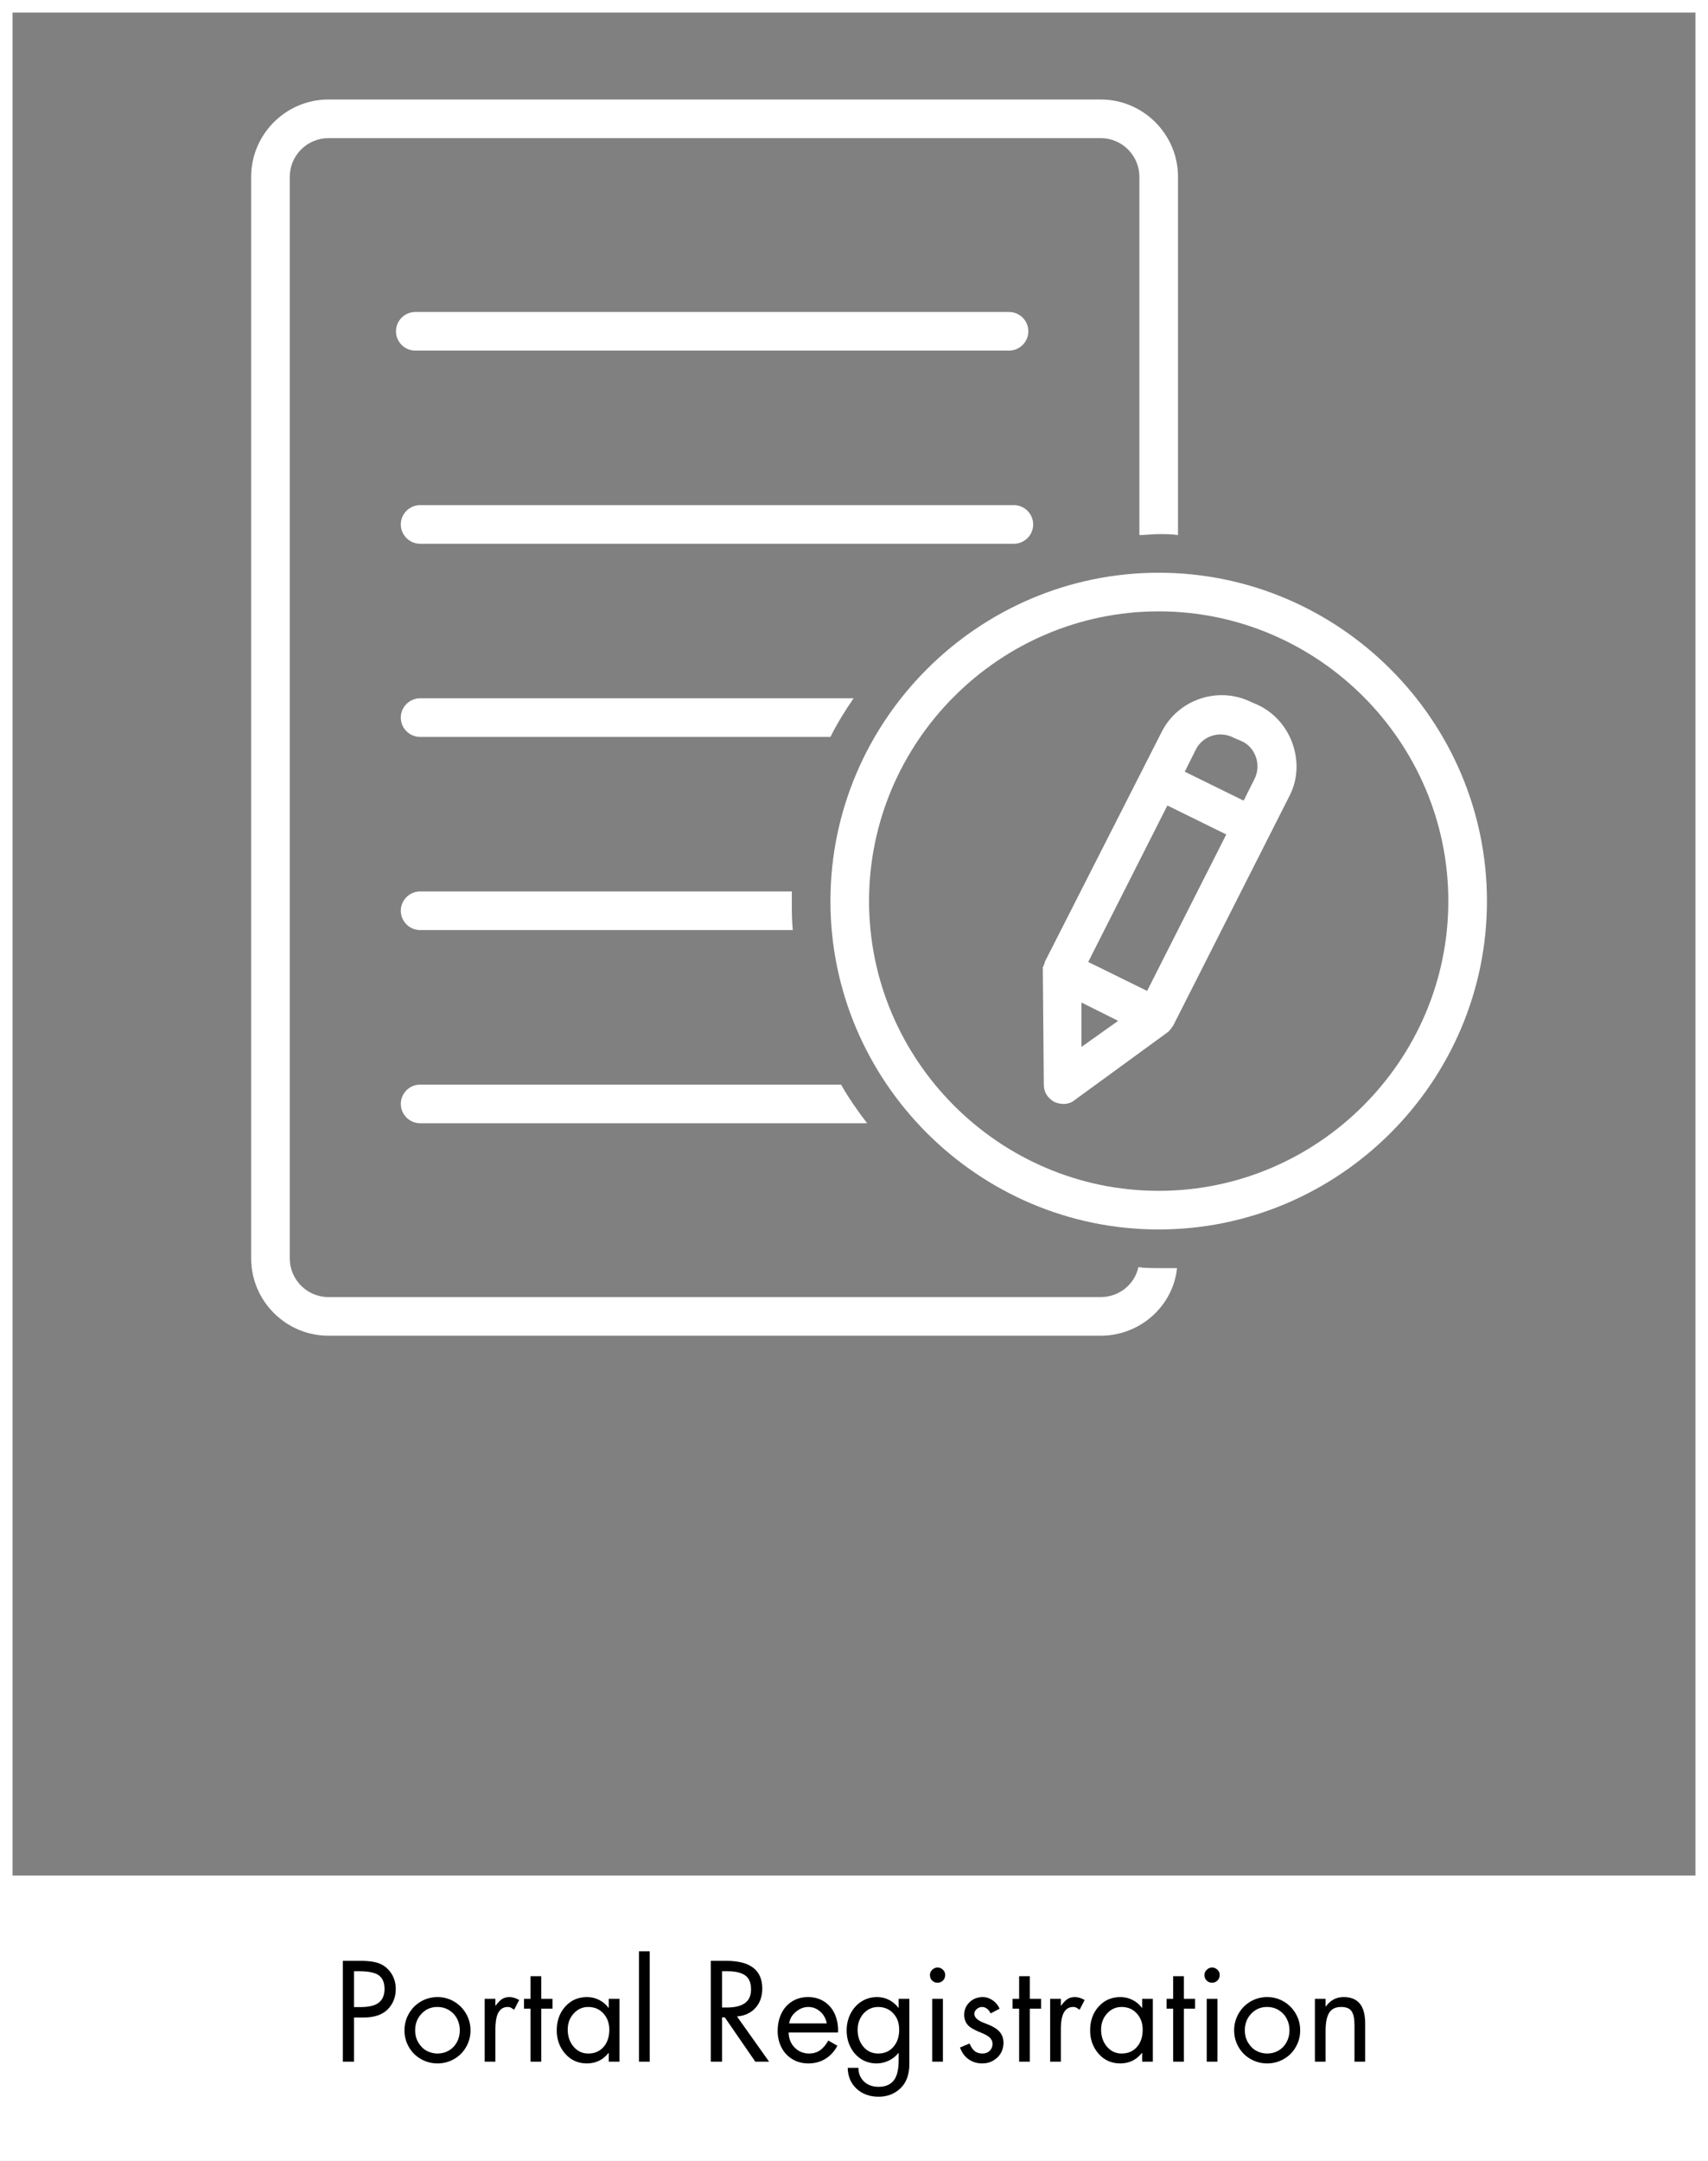 <svg xmlns="http://www.w3.org/2000/svg" xmlns:xlink="http://www.w3.org/1999/xlink" width="3400" zoomAndPan="magnify" viewBox="0 0 2550 3225" height="4300" preserveAspectRatio="xMidYMid meet" version="1.0"><rect x="0" y="0" width="2550" height="3225" fill="#808080" stroke="none"/><defs><g/><clipPath id="3153de1928"><path d="M 374.973 148.508 L 1759 148.508 L 1759 1993.508 L 374.973 1993.508 Z M 374.973 148.508 " clip-rule="nonzero"/></clipPath><clipPath id="e966d45e52"><path d="M 1239 854 L 2219.973 854 L 2219.973 1835 L 1239 1835 Z M 1239 854 " clip-rule="nonzero"/></clipPath><clipPath id="09e0735a8c"><path d="M 0 2799.246 L 2550 2799.246 L 2550 3225 L 0 3225 Z M 0 2799.246 " clip-rule="nonzero"/></clipPath></defs><path stroke-linecap="butt" transform="matrix(0.75, 0, 0, 0.75, 0, 0)" fill="none" stroke-linejoin="miter" d="M -0 0 L 3400 0 L 3400 4300 L -0 4300 L -0 0 " stroke="#ffffff" stroke-width="50" stroke-opacity="1" stroke-miterlimit="4"/><path fill="#ffffff" d="M 620.012 523.273 L 1506.477 523.273 C 1522.332 523.273 1535.305 510.301 1535.305 494.445 C 1535.305 478.59 1522.332 465.617 1506.477 465.617 L 620.012 465.617 C 604.156 465.617 591.184 478.59 591.184 494.445 C 591.184 510.301 604.156 523.273 620.012 523.273 Z M 620.012 523.273 " fill-opacity="1" fill-rule="nonzero"/><path fill="#ffffff" d="M 1542.512 782.727 C 1542.512 766.871 1529.539 753.898 1513.684 753.898 L 627.219 753.898 C 611.363 753.898 598.391 766.871 598.391 782.727 C 598.391 798.582 611.363 811.555 627.219 811.555 L 1513.684 811.555 C 1529.539 811.555 1542.512 798.582 1542.512 782.727 Z M 1542.512 782.727 " fill-opacity="1" fill-rule="nonzero"/><path fill="#ffffff" d="M 598.391 1647.57 C 598.391 1663.426 611.363 1676.398 627.219 1676.398 L 1294.59 1676.398 C 1280.176 1657.66 1267.203 1638.922 1255.672 1618.742 L 627.219 1618.742 C 611.363 1618.742 598.391 1631.715 598.391 1647.57 Z M 598.391 1647.57 " fill-opacity="1" fill-rule="nonzero"/><path fill="#ffffff" d="M 1182.16 1330.461 L 627.219 1330.461 C 611.363 1330.461 598.391 1343.434 598.391 1359.289 C 598.391 1375.145 611.363 1388.117 627.219 1388.117 L 1183.602 1388.117 C 1182.16 1373.703 1182.16 1359.289 1182.16 1344.875 C 1182.16 1340.551 1182.16 1334.785 1182.16 1330.461 Z M 1182.16 1330.461 " fill-opacity="1" fill-rule="nonzero"/><path fill="#ffffff" d="M 1274.41 1042.18 L 627.219 1042.18 C 611.363 1042.18 598.391 1055.152 598.391 1071.008 C 598.391 1086.863 611.363 1099.836 627.219 1099.836 L 1239.816 1099.836 C 1249.906 1079.656 1261.438 1060.918 1274.41 1042.18 Z M 1274.41 1042.18 " fill-opacity="1" fill-rule="nonzero"/><g clip-path="url(#3153de1928)"><path fill="#ffffff" d="M 490.285 1993.508 L 1643.41 1993.508 C 1702.508 1993.508 1751.516 1948.824 1757.281 1892.609 C 1748.633 1892.609 1738.543 1892.609 1729.895 1892.609 C 1719.805 1892.609 1709.715 1892.609 1699.625 1891.168 C 1693.859 1917.113 1670.797 1935.852 1643.41 1935.852 L 490.285 1935.852 C 458.574 1935.852 432.629 1909.906 432.629 1878.195 L 432.629 263.82 C 432.629 232.109 458.574 206.164 490.285 206.164 L 1643.41 206.164 C 1675.121 206.164 1701.066 232.109 1701.066 263.82 L 1701.066 798.582 C 1711.156 798.582 1719.805 797.141 1729.895 797.141 C 1739.984 797.141 1748.633 797.141 1758.723 798.582 L 1758.723 263.82 C 1758.723 200.398 1706.832 148.508 1643.41 148.508 L 490.285 148.508 C 426.863 148.508 374.973 200.398 374.973 263.82 L 374.973 1878.195 C 374.973 1941.617 426.863 1993.508 490.285 1993.508 Z M 490.285 1993.508 " fill-opacity="1" fill-rule="nonzero"/></g><g clip-path="url(#e966d45e52)"><path fill="#ffffff" d="M 1729.895 854.797 C 1460.352 854.797 1239.816 1075.332 1239.816 1344.875 C 1239.816 1614.418 1460.352 1834.953 1729.895 1834.953 C 1999.438 1834.953 2219.973 1614.418 2219.973 1344.875 C 2219.973 1075.332 1999.438 854.797 1729.895 854.797 Z M 1729.895 1777.297 C 1492.062 1777.297 1297.473 1582.707 1297.473 1344.875 C 1297.473 1107.043 1492.062 912.453 1729.895 912.453 C 1967.727 912.453 2162.316 1107.043 2162.316 1344.875 C 2162.316 1582.707 1967.727 1777.297 1729.895 1777.297 Z M 1729.895 1777.297 " fill-opacity="1" fill-rule="nonzero"/></g><path fill="#ffffff" d="M 1878.359 1052.27 L 1868.27 1047.945 C 1819.262 1023.441 1758.723 1043.621 1734.219 1092.629 L 1559.809 1435.684 C 1559.809 1435.684 1559.809 1435.684 1559.809 1437.125 C 1559.809 1438.566 1558.367 1438.566 1558.367 1440.008 C 1558.367 1441.449 1558.367 1441.449 1556.926 1442.891 C 1556.926 1444.332 1556.926 1444.332 1556.926 1445.773 C 1556.926 1447.211 1556.926 1447.211 1556.926 1448.652 C 1556.926 1448.652 1556.926 1450.094 1556.926 1450.094 L 1558.367 1618.738 C 1558.367 1630.27 1564.133 1638.918 1574.223 1644.684 C 1584.312 1649.008 1595.844 1649.008 1604.492 1641.801 L 1742.867 1540.902 C 1744.309 1539.461 1745.75 1539.461 1745.75 1538.023 C 1745.75 1538.023 1745.75 1538.023 1747.191 1536.582 C 1748.633 1535.141 1750.074 1532.254 1751.516 1530.816 L 1924.484 1189.203 C 1937.457 1164.699 1938.898 1137.312 1930.25 1111.367 C 1921.602 1085.422 1902.863 1063.801 1878.359 1052.27 Z M 1614.582 1562.527 L 1614.582 1496.223 L 1669.355 1523.609 Z M 1712.598 1478.926 L 1624.672 1435.684 L 1742.867 1202.176 L 1830.793 1245.418 Z M 1872.594 1163.258 L 1856.738 1194.969 L 1768.812 1151.727 L 1784.668 1120.016 C 1794.758 1098.395 1820.703 1089.746 1842.324 1101.277 L 1852.414 1105.602 C 1874.035 1114.25 1884.125 1141.637 1872.594 1163.258 Z M 1872.594 1163.258 " fill-opacity="1" fill-rule="nonzero"/><g clip-path="url(#09e0735a8c)"><path fill="#ffffff" d="M -90 2799.246 L 2602.266 2799.246 L 2602.266 3224.988 L -90 3224.988 Z M -90 2799.246 " fill-opacity="1" fill-rule="nonzero"/></g><g fill="#000000" fill-opacity="1"><g transform="translate(496.648, 3077.001)"><g><path d="M 41.516 -150.516 C 54.691 -150.516 64.672 -148.953 71.453 -145.828 C 78.242 -142.703 83.734 -137.812 87.922 -131.156 C 92.117 -124.5 94.219 -116.977 94.219 -108.594 C 94.219 -96.352 90.191 -86.172 82.141 -78.047 C 74.086 -69.93 62.008 -65.875 45.906 -65.875 L 31.938 -65.875 L 31.938 0 L 15.172 0 L 15.172 -150.516 Z M 31.938 -81.453 L 40.922 -81.453 C 54.098 -81.453 63.477 -83.711 69.062 -88.234 C 74.656 -92.754 77.453 -99.539 77.453 -108.594 C 77.453 -117.781 74.691 -124.469 69.172 -128.656 C 63.648 -132.852 53.898 -134.953 39.922 -134.953 L 31.938 -134.953 Z M 31.938 -81.453 "/></g></g></g><g fill="#000000" fill-opacity="1"><g transform="translate(597.061, 3077.001)"><g><path d="M 6.781 -46.719 C 6.781 -55.633 8.977 -63.953 13.375 -71.672 C 17.77 -79.391 23.758 -85.441 31.344 -89.828 C 38.926 -94.223 47.176 -96.422 56.094 -96.422 C 65.008 -96.422 73.227 -94.223 80.75 -89.828 C 88.27 -85.441 94.258 -79.422 98.719 -71.766 C 103.176 -64.109 105.406 -55.758 105.406 -46.719 C 105.406 -37.801 103.207 -29.516 98.812 -21.859 C 94.426 -14.203 88.438 -8.211 80.844 -3.891 C 73.258 0.43 65.008 2.594 56.094 2.594 C 47.176 2.594 38.891 0.398 31.234 -3.984 C 23.586 -8.379 17.598 -14.398 13.266 -22.047 C 8.941 -29.703 6.781 -37.926 6.781 -46.719 Z M 55.891 -81.641 C 46.441 -81.641 38.555 -78.281 32.234 -71.562 C 25.91 -64.844 22.75 -56.625 22.75 -46.906 C 22.75 -39.719 24.477 -33.363 27.938 -27.844 C 31.406 -22.32 35.633 -18.328 40.625 -15.859 C 45.613 -13.398 50.77 -12.172 56.094 -12.172 C 62.219 -12.172 67.805 -13.602 72.859 -16.469 C 77.922 -19.332 81.945 -23.457 84.938 -28.844 C 87.938 -34.238 89.438 -40.258 89.438 -46.906 C 89.438 -53.031 88.07 -58.754 85.344 -64.078 C 82.613 -69.398 78.648 -73.656 73.453 -76.844 C 68.266 -80.039 62.41 -81.641 55.891 -81.641 Z M 55.891 -81.641 "/></g></g></g><g fill="#000000" fill-opacity="1"><g transform="translate(709.251, 3077.001)"><g><path d="M 58.297 -77.453 C 56.691 -78.648 55.191 -79.645 53.797 -80.438 C 52.398 -81.238 50.703 -81.641 48.703 -81.641 C 42.711 -81.641 38.156 -78.977 35.031 -73.656 C 31.906 -68.332 30.344 -59.75 30.344 -47.906 L 30.344 0 L 14.375 0 L 14.375 -93.828 L 30.344 -93.828 L 30.344 -83.641 L 30.75 -83.641 C 34.602 -88.828 38.023 -92.254 41.016 -93.922 C 44.016 -95.586 47.508 -96.422 51.5 -96.422 C 53.895 -96.422 56.32 -96.02 58.781 -95.219 C 61.25 -94.414 63.613 -93.352 65.875 -92.031 Z M 58.297 -77.453 "/></g></g></g><g fill="#000000" fill-opacity="1"><g transform="translate(776.127, 3077.001)"><g><path d="M 31.938 -127.562 L 31.938 -93.828 L 48.703 -93.828 L 48.703 -79.047 L 31.938 -79.047 L 31.938 0 L 15.969 0 L 15.969 -79.047 L 6.188 -79.047 L 6.188 -93.828 L 15.969 -93.828 L 15.969 -127.562 Z M 31.938 -127.562 "/></g></g></g><g fill="#000000" fill-opacity="1"><g transform="translate(824.037, 3077.001)"><g><path d="M 84.844 -80.453 L 84.844 -93.828 L 100.812 -93.828 L 100.812 0 L 84.844 0 L 84.844 -12.969 L 84.438 -12.969 C 76.188 -2.594 65.41 2.594 52.109 2.594 C 39.055 2.594 28.305 -2.195 19.859 -11.781 C 11.41 -21.363 7.188 -33.008 7.188 -46.719 C 7.188 -61.082 11.441 -72.957 19.953 -82.344 C 28.473 -91.727 39.254 -96.422 52.297 -96.422 C 58.816 -96.422 64.836 -95.02 70.359 -92.219 C 75.891 -89.426 80.582 -85.504 84.438 -80.453 Z M 54.094 -81.641 C 45.582 -81.641 38.363 -78.379 32.438 -71.859 C 26.52 -65.336 23.562 -57.352 23.562 -47.906 C 23.562 -37.789 26.453 -29.305 32.234 -22.453 C 38.023 -15.598 45.379 -12.172 54.297 -12.172 C 63.742 -12.172 71.328 -15.43 77.047 -21.953 C 82.773 -28.473 85.641 -37.055 85.641 -47.703 C 85.641 -57.422 82.711 -65.504 76.859 -71.953 C 71.004 -78.41 63.414 -81.641 54.094 -81.641 Z M 54.094 -81.641 "/></g></g></g><g fill="#000000" fill-opacity="1"><g transform="translate(939.222, 3077.001)"><g><path d="M 30.75 -164.688 L 30.75 0 L 14.766 0 L 14.766 -164.688 Z M 30.75 -164.688 "/></g></g></g><g fill="#000000" fill-opacity="1"><g transform="translate(1046.023, 3077.001)"><g><path d="M 38.125 -150.516 C 74.062 -150.516 92.031 -136.676 92.031 -109 C 92.031 -97.414 88.664 -87.863 81.938 -80.344 C 75.219 -72.82 66.004 -68.531 54.297 -67.469 L 102.203 0 L 81.641 0 L 36.125 -66.078 L 31.938 -66.078 L 31.938 0 L 15.172 0 L 15.172 -150.516 Z M 31.938 -80.844 L 39.328 -80.844 C 51.172 -80.844 60.117 -83.035 66.172 -87.422 C 72.234 -91.816 75.266 -98.609 75.266 -107.797 C 75.266 -117.773 72.301 -124.797 66.375 -128.859 C 60.445 -132.922 51.895 -134.953 40.719 -134.953 L 31.938 -134.953 Z M 31.938 -80.844 "/></g></g></g><g fill="#000000" fill-opacity="1"><g transform="translate(1154.221, 3077.001)"><g><path d="M 96.812 -43.516 L 23.156 -43.516 C 23.426 -34.203 26.488 -26.648 32.344 -20.859 C 38.195 -15.066 45.383 -12.172 53.906 -12.172 C 59.883 -12.172 65.172 -13.703 69.766 -16.766 C 74.359 -19.828 78.582 -24.754 82.438 -31.547 L 96.016 -23.75 C 91.492 -15.363 85.539 -8.875 78.156 -4.281 C 70.77 0.301 62.285 2.594 52.703 2.594 C 43.516 2.594 35.395 0.398 28.344 -3.984 C 21.289 -8.379 15.93 -14.27 12.266 -21.656 C 8.609 -29.039 6.781 -37.062 6.781 -45.719 C 6.781 -55.301 8.609 -63.953 12.266 -71.672 C 15.93 -79.391 21.223 -85.441 28.141 -89.828 C 35.066 -94.223 43.117 -96.422 52.297 -96.422 C 61.211 -96.422 69.098 -94.254 75.953 -89.922 C 82.805 -85.598 88.031 -79.645 91.625 -72.062 C 95.219 -64.477 97.016 -55.961 97.016 -46.516 C 97.016 -45.578 96.945 -44.578 96.812 -43.516 Z M 80.047 -57.094 C 78.711 -64.414 75.453 -70.336 70.266 -74.859 C 65.078 -79.379 59.156 -81.641 52.5 -81.641 C 45.977 -81.641 39.852 -79.273 34.125 -74.547 C 28.406 -69.828 25.016 -64.008 23.953 -57.094 Z M 80.047 -57.094 "/></g></g></g><g fill="#000000" fill-opacity="1"><g transform="translate(1257.828, 3077.001)"><g><path d="M 83.844 -80.453 L 83.844 -93.828 L 99.812 -93.828 L 99.812 3.391 C 99.812 19.098 95.422 31.176 86.641 39.625 C 77.859 48.07 66.945 52.297 53.906 52.297 C 40.594 52.297 29.645 48.336 21.062 40.422 C 12.477 32.504 8.051 22.094 7.781 9.188 L 23.75 9.188 C 23.75 17.438 26.508 24.223 32.031 29.547 C 37.562 34.867 44.852 37.531 53.906 37.531 C 63.75 37.531 71.195 34.469 76.25 28.344 C 81.312 22.219 83.844 12.102 83.844 -2 L 83.844 -12.969 L 83.438 -12.969 C 79.719 -8.188 74.961 -4.395 69.172 -1.594 C 63.379 1.195 57.289 2.594 50.906 2.594 C 42.25 2.594 34.523 0.398 27.734 -3.984 C 20.953 -8.379 15.664 -14.336 11.875 -21.859 C 8.082 -29.379 6.188 -37.598 6.188 -46.516 C 6.188 -55.691 8.148 -64.109 12.078 -71.766 C 16.004 -79.422 21.426 -85.441 28.344 -89.828 C 35.27 -94.223 42.988 -96.422 51.5 -96.422 C 58.02 -96.422 64.008 -95.02 69.469 -92.219 C 74.926 -89.426 79.582 -85.504 83.438 -80.453 Z M 53.094 -81.641 C 47.508 -81.641 42.391 -80.176 37.734 -77.25 C 33.078 -74.32 29.383 -70.227 26.656 -64.969 C 23.926 -59.719 22.562 -54.031 22.562 -47.906 C 22.562 -37.656 25.422 -29.133 31.141 -22.344 C 36.859 -15.562 44.242 -12.172 53.297 -12.172 C 62.742 -12.172 70.328 -15.5 76.047 -22.156 C 81.773 -28.812 84.641 -37.328 84.641 -47.703 C 84.641 -57.691 81.676 -65.844 75.75 -72.156 C 69.832 -78.477 62.281 -81.641 53.094 -81.641 Z M 53.094 -81.641 "/></g></g></g><g fill="#000000" fill-opacity="1"><g transform="translate(1373.612, 3077.001)"><g><path d="M 34.141 -93.828 L 34.141 0 L 18.172 0 L 18.172 -93.828 Z M 14.766 -129.562 C 14.766 -132.488 15.93 -135.047 18.266 -137.234 C 20.598 -139.43 23.227 -140.531 26.156 -140.531 C 29.219 -140.531 31.879 -139.43 34.141 -137.234 C 36.398 -135.047 37.531 -132.488 37.531 -129.562 C 37.531 -126.094 36.398 -123.258 34.141 -121.062 C 31.879 -118.875 29.219 -117.781 26.156 -117.781 C 23.094 -117.781 20.426 -118.844 18.156 -120.969 C 15.895 -123.102 14.766 -125.969 14.766 -129.562 Z M 14.766 -129.562 "/></g></g></g><g fill="#000000" fill-opacity="1"><g transform="translate(1425.914, 3077.001)"><g><path d="M 53.094 -72.062 C 51.633 -75.125 49.77 -77.484 47.5 -79.141 C 45.238 -80.805 42.848 -81.641 40.328 -81.641 C 37.398 -81.641 34.738 -80.609 32.344 -78.547 C 29.945 -76.484 28.75 -74.055 28.75 -71.266 C 28.75 -65.805 33.973 -61.18 44.422 -57.391 C 54.867 -53.598 62.117 -49.438 66.172 -44.906 C 70.234 -40.383 72.266 -34.734 72.266 -27.953 C 72.266 -22.754 71.066 -17.895 68.672 -13.375 C 66.273 -8.852 62.582 -5.062 57.594 -2 C 52.602 1.062 46.914 2.594 40.531 2.594 C 32.812 2.594 26.02 0.531 20.156 -3.594 C 14.301 -7.719 10.047 -13.57 7.391 -21.156 L 21.562 -27.156 C 23.957 -21.562 26.648 -17.664 29.641 -15.469 C 32.641 -13.27 36.332 -12.172 40.719 -12.172 C 45.25 -12.172 48.91 -13.535 51.703 -16.266 C 54.492 -18.992 55.891 -22.422 55.891 -26.547 C 55.891 -30.004 54.625 -33.031 52.094 -35.625 C 49.57 -38.227 44.945 -40.859 38.219 -43.516 C 31.5 -46.18 26.281 -48.844 22.562 -51.5 C 16.707 -55.758 13.711 -61.883 13.578 -69.875 C 13.578 -77.32 16.238 -83.609 21.562 -88.734 C 26.883 -93.859 33.535 -96.422 41.516 -96.422 C 46.578 -96.422 51.438 -94.82 56.094 -91.625 C 60.75 -88.438 64.207 -84.242 66.469 -79.047 Z M 53.094 -72.062 "/></g></g></g><g fill="#000000" fill-opacity="1"><g transform="translate(1505.566, 3077.001)"><g><path d="M 31.938 -127.562 L 31.938 -93.828 L 48.703 -93.828 L 48.703 -79.047 L 31.938 -79.047 L 31.938 0 L 15.969 0 L 15.969 -79.047 L 6.188 -79.047 L 6.188 -93.828 L 15.969 -93.828 L 15.969 -127.562 Z M 31.938 -127.562 "/></g></g></g><g fill="#000000" fill-opacity="1"><g transform="translate(1553.476, 3077.001)"><g><path d="M 58.297 -77.453 C 56.691 -78.648 55.191 -79.645 53.797 -80.438 C 52.398 -81.238 50.703 -81.641 48.703 -81.641 C 42.711 -81.641 38.156 -78.977 35.031 -73.656 C 31.906 -68.332 30.344 -59.75 30.344 -47.906 L 30.344 0 L 14.375 0 L 14.375 -93.828 L 30.344 -93.828 L 30.344 -83.641 L 30.75 -83.641 C 34.602 -88.828 38.023 -92.254 41.016 -93.922 C 44.016 -95.586 47.508 -96.422 51.5 -96.422 C 53.895 -96.422 56.32 -96.02 58.781 -95.219 C 61.25 -94.414 63.613 -93.352 65.875 -92.031 Z M 58.297 -77.453 "/></g></g></g><g fill="#000000" fill-opacity="1"><g transform="translate(1620.351, 3077.001)"><g><path d="M 84.844 -80.453 L 84.844 -93.828 L 100.812 -93.828 L 100.812 0 L 84.844 0 L 84.844 -12.969 L 84.438 -12.969 C 76.188 -2.594 65.41 2.594 52.109 2.594 C 39.055 2.594 28.305 -2.195 19.859 -11.781 C 11.41 -21.363 7.188 -33.008 7.188 -46.719 C 7.188 -61.082 11.441 -72.957 19.953 -82.344 C 28.473 -91.727 39.254 -96.422 52.297 -96.422 C 58.816 -96.422 64.836 -95.02 70.359 -92.219 C 75.891 -89.426 80.582 -85.504 84.438 -80.453 Z M 54.094 -81.641 C 45.582 -81.641 38.363 -78.379 32.438 -71.859 C 26.52 -65.336 23.562 -57.352 23.562 -47.906 C 23.562 -37.789 26.453 -29.305 32.234 -22.453 C 38.023 -15.598 45.379 -12.172 54.297 -12.172 C 63.742 -12.172 71.328 -15.43 77.047 -21.953 C 82.773 -28.473 85.641 -37.055 85.641 -47.703 C 85.641 -57.422 82.711 -65.504 76.859 -71.953 C 71.004 -78.41 63.414 -81.641 54.094 -81.641 Z M 54.094 -81.641 "/></g></g></g><g fill="#000000" fill-opacity="1"><g transform="translate(1735.536, 3077.001)"><g><path d="M 31.938 -127.562 L 31.938 -93.828 L 48.703 -93.828 L 48.703 -79.047 L 31.938 -79.047 L 31.938 0 L 15.969 0 L 15.969 -79.047 L 6.188 -79.047 L 6.188 -93.828 L 15.969 -93.828 L 15.969 -127.562 Z M 31.938 -127.562 "/></g></g></g><g fill="#000000" fill-opacity="1"><g transform="translate(1783.447, 3077.001)"><g><path d="M 34.141 -93.828 L 34.141 0 L 18.172 0 L 18.172 -93.828 Z M 14.766 -129.562 C 14.766 -132.488 15.93 -135.047 18.266 -137.234 C 20.598 -139.43 23.227 -140.531 26.156 -140.531 C 29.219 -140.531 31.879 -139.43 34.141 -137.234 C 36.398 -135.047 37.531 -132.488 37.531 -129.562 C 37.531 -126.094 36.398 -123.258 34.141 -121.062 C 31.879 -118.875 29.219 -117.781 26.156 -117.781 C 23.094 -117.781 20.426 -118.844 18.156 -120.969 C 15.895 -123.102 14.766 -125.969 14.766 -129.562 Z M 14.766 -129.562 "/></g></g></g><g fill="#000000" fill-opacity="1"><g transform="translate(1835.75, 3077.001)"><g><path d="M 6.781 -46.719 C 6.781 -55.633 8.977 -63.953 13.375 -71.672 C 17.77 -79.391 23.758 -85.441 31.344 -89.828 C 38.926 -94.223 47.176 -96.422 56.094 -96.422 C 65.008 -96.422 73.227 -94.223 80.75 -89.828 C 88.27 -85.441 94.258 -79.422 98.719 -71.766 C 103.176 -64.109 105.406 -55.758 105.406 -46.719 C 105.406 -37.801 103.207 -29.516 98.812 -21.859 C 94.426 -14.203 88.438 -8.211 80.844 -3.891 C 73.258 0.43 65.008 2.594 56.094 2.594 C 47.176 2.594 38.891 0.398 31.234 -3.984 C 23.586 -8.379 17.598 -14.398 13.266 -22.047 C 8.941 -29.703 6.781 -37.926 6.781 -46.719 Z M 55.891 -81.641 C 46.441 -81.641 38.555 -78.281 32.234 -71.562 C 25.91 -64.844 22.75 -56.625 22.75 -46.906 C 22.75 -39.719 24.477 -33.363 27.938 -27.844 C 31.406 -22.32 35.633 -18.328 40.625 -15.859 C 45.613 -13.398 50.77 -12.172 56.094 -12.172 C 62.219 -12.172 67.805 -13.602 72.859 -16.469 C 77.922 -19.332 81.945 -23.457 84.938 -28.844 C 87.938 -34.238 89.438 -40.258 89.438 -46.906 C 89.438 -53.031 88.07 -58.754 85.344 -64.078 C 82.613 -69.398 78.648 -73.656 73.453 -76.844 C 68.266 -80.039 62.41 -81.641 55.891 -81.641 Z M 55.891 -81.641 "/></g></g></g><g fill="#000000" fill-opacity="1"><g transform="translate(1947.94, 3077.001)"><g><path d="M 90.234 0 L 74.266 0 L 74.266 -54.703 C 74.266 -64.148 72.832 -71 69.969 -75.25 C 67.102 -79.508 61.945 -81.641 54.5 -81.641 C 45.977 -81.641 39.953 -78.711 36.422 -72.859 C 32.898 -67.004 31.141 -58.086 31.141 -46.109 L 31.141 0 L 15.172 0 L 15.172 -93.828 L 31.141 -93.828 L 31.141 -82.438 L 31.547 -82.438 C 34.867 -86.969 38.691 -90.43 43.016 -92.828 C 47.336 -95.223 52.43 -96.422 58.297 -96.422 C 68.805 -96.422 76.754 -93.191 82.141 -86.734 C 87.535 -80.285 90.234 -70.27 90.234 -56.688 Z M 90.234 0 "/></g></g></g></svg>